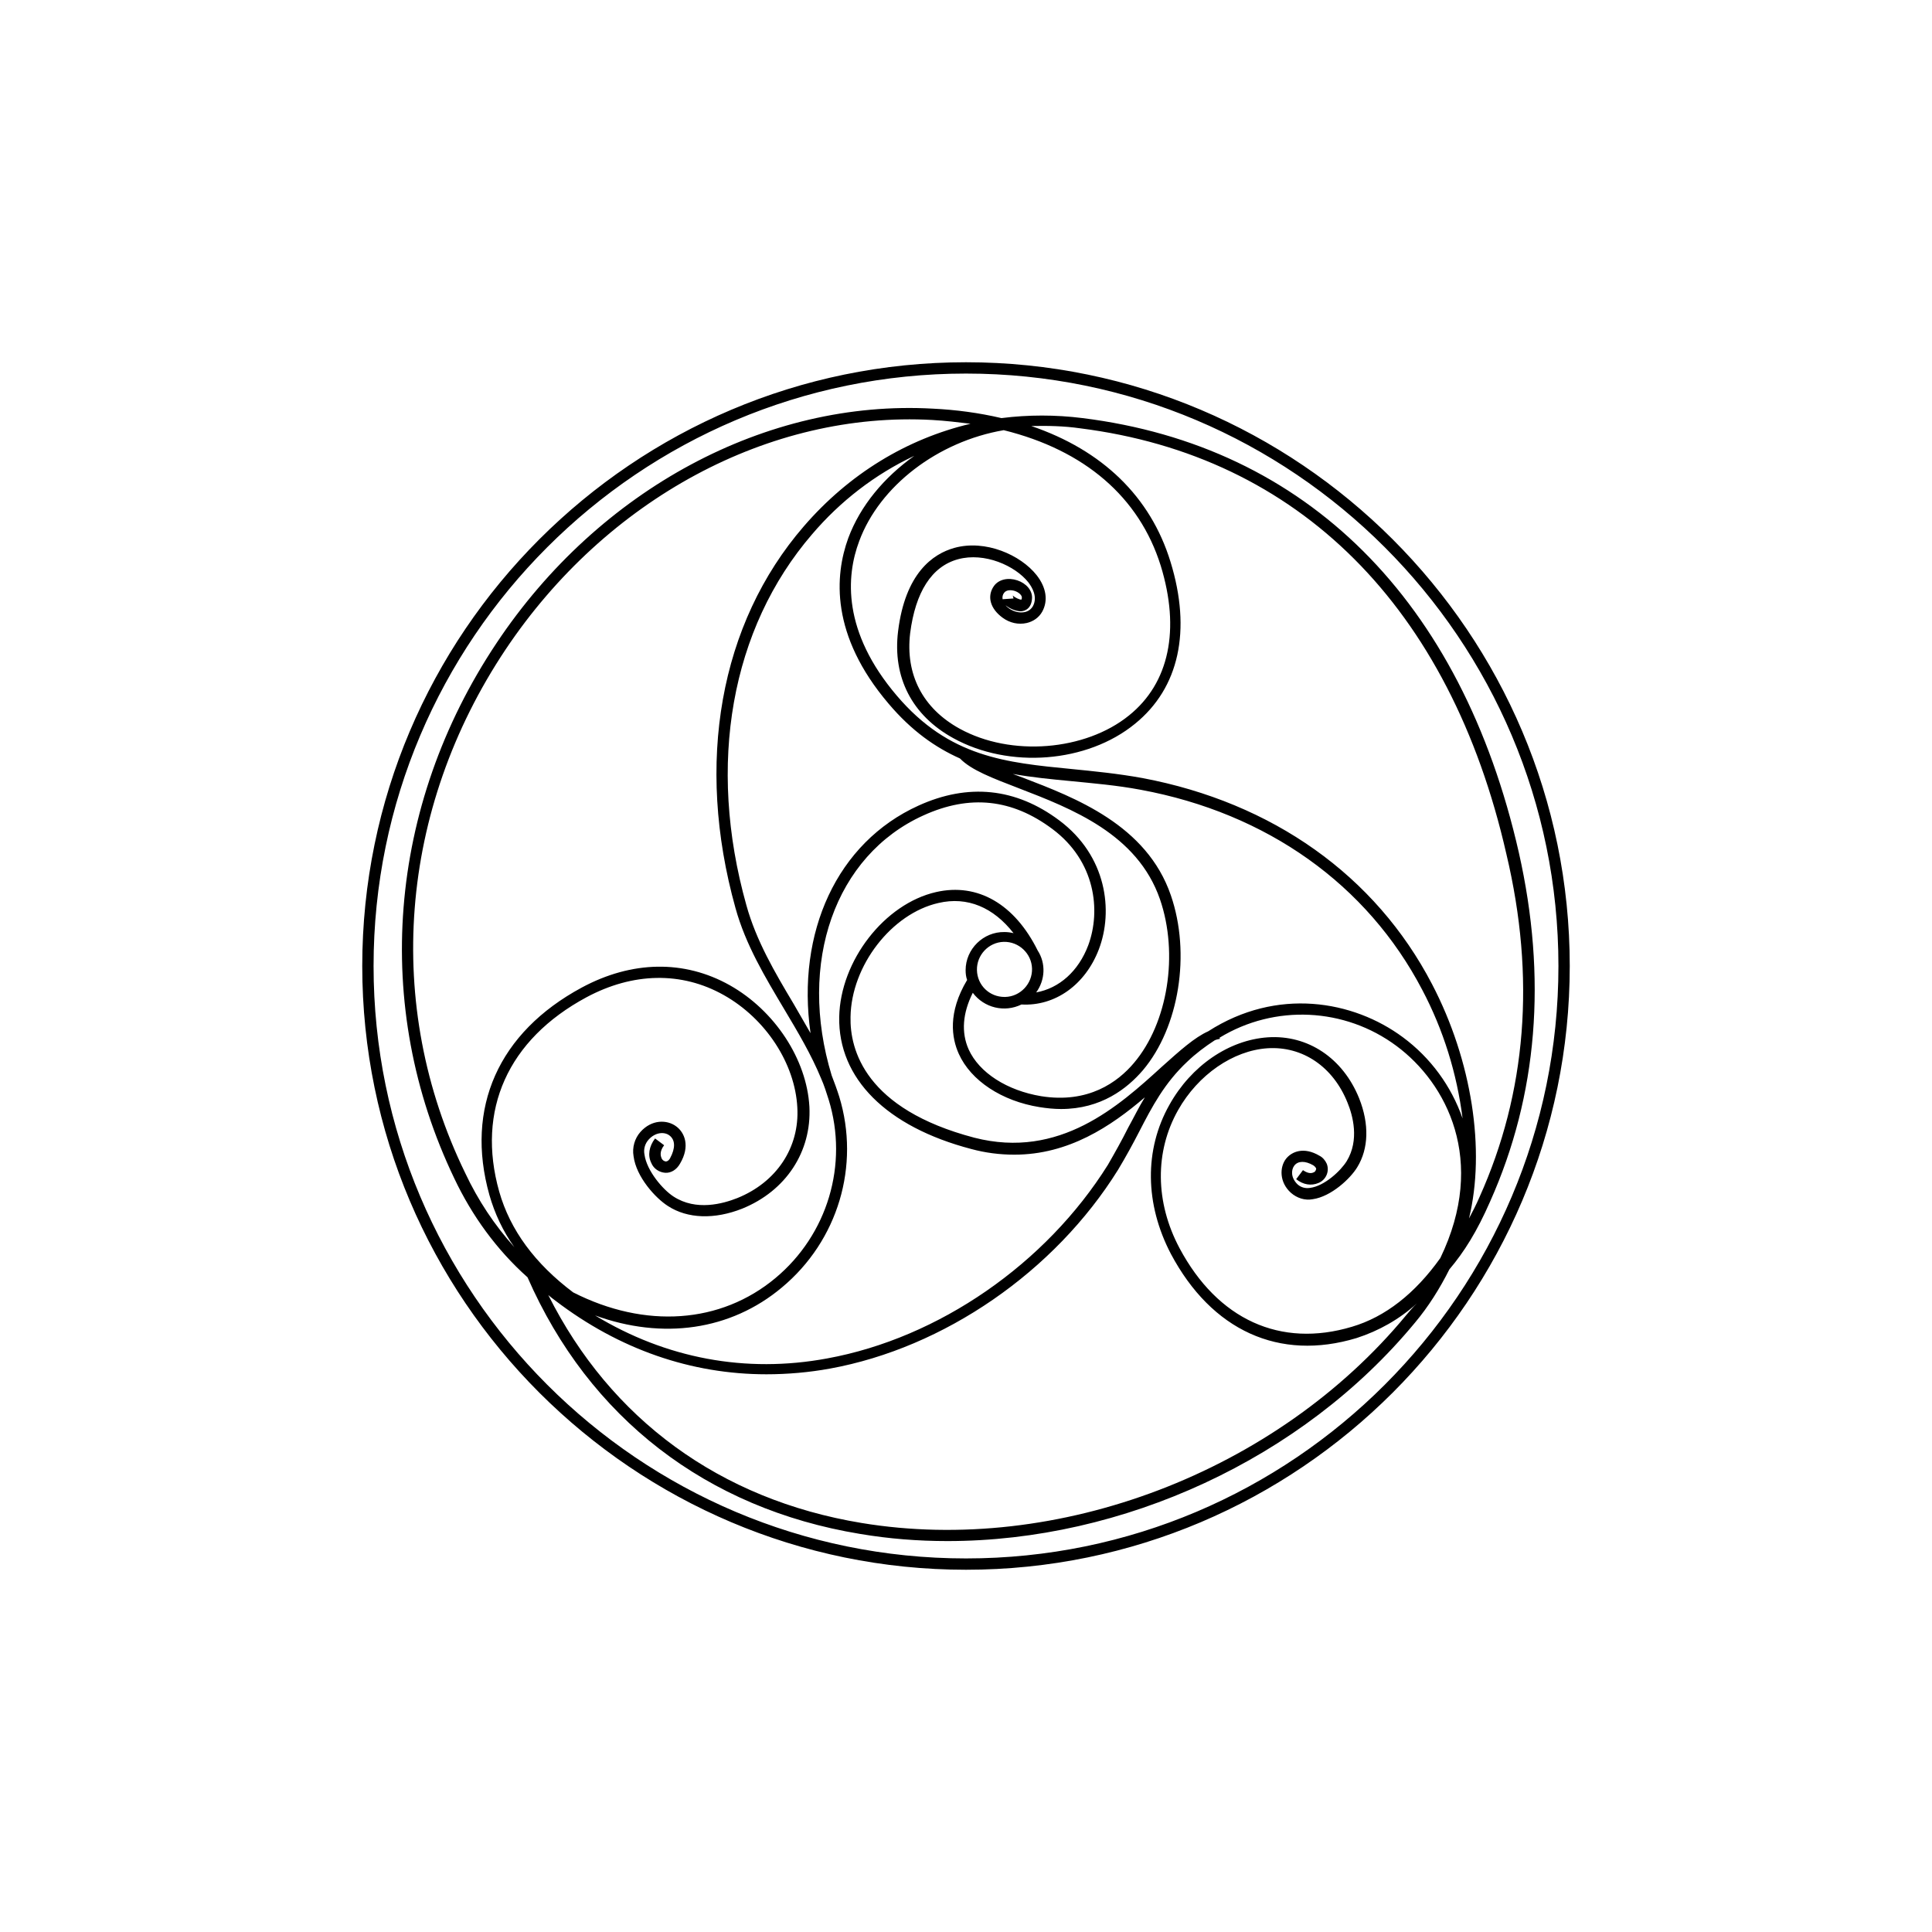 <svg xmlns="http://www.w3.org/2000/svg" viewBox="0 0 512 512"><path d="M256 96c-88.2 0-160 71.8-160 160s71.8 160 160 160 160-71.8 160-160S344.2 96 256 96zm0 317c-86.6 0-157-70.4-157-157S169.4 99 256 99s157 70.4 157 157-70.4 157-157 157zm146.5-187.1c-15.2-66.8-56.2-107.7-115.6-115.1-7.2-.9-14.4-.9-21.5 0-6-1.4-12-2.2-18.1-2.5-44.1-2.5-88.5 21.3-115.7 62.1-28.9 43.3-33.1 96.3-11.2 141.9 4.7 9.9 11.2 18.9 19.4 26.2 16.3 37.2 47.4 61.3 88.1 68 7.7 1.3 15.4 1.9 23.2 1.9 46.4 0 94-21.7 123.9-57.9 3.6-4.3 6.6-9.1 9.1-14.1 3.9-4.6 7.3-10 10.8-18 12.6-28.2 15.1-59.3 7.6-92.5zm-167-39.4c6.1 7.2 12.4 11.6 18.9 14.5 3 3.1 8.6 5.2 15.6 7.9 14 5.4 31.4 12.1 37.4 29.4 5 14.5 2.1 32.8-6.9 43.4-4.3 5.1-12.1 10.8-24.6 8.8-9-1.5-16.4-6.2-19.2-12.4-2-4.5-1.6-9.6 1.1-15 3 4 8.4 5.3 12.9 3.1 8.9.5 16.9-5.2 20.5-14.6 3.9-10.2 2.1-24.8-10.5-34.2-11.5-8.6-24.1-9.9-37.3-3.9-21.6 9.8-32.4 33.6-28.6 60.3l-4.5-7.8c-4.9-8.2-9.9-16.7-12.5-26.1-10.5-37.4-4.1-73.3 17.4-98.3 7.5-8.8 16.7-15.9 27.1-20.8-8 5.7-14.3 13.2-17.5 21.8-3.6 9.9-4.8 25.7 10.7 43.9zm84.7 86.8c-3.6 1.6-7.5 5.1-12.3 9.4-11.4 10.4-27.1 24.6-49.7 18.8-28.9-7.6-33-23.3-32.8-32 .2-13.6 10.9-27.4 23.3-30.2 7.7-1.8 14.6 1.2 19.9 8-.8-.2-1.6-.3-2.4-.3-5.6-.1-10.3 4.5-10.3 10.1 0 .9.1 1.8.4 2.6-5.2 8.7-4.1 15.4-2.2 19.6 3.2 7.1 11.4 12.5 21.4 14.1 1.9.3 3.8.5 5.7.5 10.6 0 17.5-5.4 21.7-10.3 9.6-11.4 12.7-30.9 7.4-46.3-6.4-18.7-25.4-25.9-39.2-31.2l-2.7-1c5 .9 10.1 1.4 15.4 1.9 6 .6 12.1 1.1 18.5 2.3 33.5 6.2 60 25.1 74.6 53 5.6 10.6 9.2 22.2 10.7 34.1-3-8.6-8.5-16.1-15.8-21.5-13.2-9.8-33.4-13.3-51.6-1.6zm-97.8 17.3c-.6-1.9-1.3-3.8-2-5.6-9.1-29.9.9-58.3 24.3-68.9 12.3-5.6 23.5-4.4 34.2 3.6 11.4 8.5 12.9 21.6 9.5 30.8-2.6 6.9-7.7 11.4-13.8 12.5 2.4-3.3 2.6-7.7.4-11.1-6.1-12.3-15.9-18-26.9-15.5-13.7 3.1-25.4 18.2-25.7 33.1-.3 16.3 12.5 29.1 35 35 3.7 1 7.5 1.5 11.4 1.5 14.4 0 25.6-7.5 34.6-15.2-1.6 2.6-2.9 5.3-4.4 8-1.7 3.4-3.5 6.6-5.4 9.9-16.4 26.2-44.8 45.9-74.4 51.3-21.6 4-42.7 0-61.5-11.4 17.9 6.5 35.9 4 49.5-7.4 14.9-12.4 20.8-32.3 15.2-50.6zm36.5-33.5c-.1-4 3.1-7.4 7.1-7.5s7.4 3.1 7.5 7.1c.1 4-3.1 7.4-7.1 7.5h-.2c-4 0-7.2-3.1-7.3-7.1zm-124.9-85c26.7-39.9 70-63.2 113.1-60.8 3.5.2 6.8.6 10.1 1-16.9 4-32.2 13.3-44.2 27.2-22.3 25.8-28.8 62.7-18.1 101.1 2.7 9.8 7.9 18.4 12.9 26.8 3.7 6.2 7.2 12.1 9.8 18.4.8 1.8 1.4 3.7 2 5.6 5.3 17.2-.3 35.8-14.1 47.3-14.5 12.1-34.5 13.5-53.6 3.8-10.1-7.6-16.7-16.5-19.6-26.7-6.1-21.6 2.3-40.3 23.1-51.5 12.3-6.6 25.2-6.9 36.4-.6s18.9 18.2 19.5 29.8c.6 10.6-5.5 19.8-15.9 24-3.8 1.5-10.9 3.5-16.9-.4-2.8-1.8-7.1-6.8-7.7-11.1-.3-1.4.1-2.9 1.1-4 1.8-2 4.2-2.1 5.5-1.1 1.6 1.2 1.6 3.4.2 6-.2.4-.6.9-1.2.9-.5-.1-.9-.4-1.1-.9-.2-.5-.6-1.7.7-3.4l-2.4-1.8c-1.6 2.1-2 4.5-1 6.5.6 1.5 2.1 2.5 3.7 2.6 1.5.1 3-.8 3.9-2.4 2.8-4.7 1.2-8.3-1-9.9-2.4-1.8-6.5-1.9-9.5 1.5-1.5 1.7-2.2 4.1-1.8 6.4.7 5.5 5.8 11.1 9.1 13.2 5.2 3.4 12.4 3.6 19.7.7 11.6-4.7 18.4-15.1 17.8-27-.7-12.6-9.2-25.5-21.1-32.2-12.1-6.8-26-6.5-39.2.6-22.1 11.9-31 31.9-24.5 55 1.4 4.9 3.6 9.6 6.6 13.8-5.3-5.9-9.6-12.4-13-19.6-21.7-44.5-17.6-96.4 10.7-138.8zm238.6 176.5c-34.3 41.5-92.3 63.6-144.3 55-37.5-6.2-66.5-27.5-83-60.4.6.5 1.2 1 1.9 1.5 16.9 12.9 36 19.5 55.9 19.5 5.6 0 11.3-.5 16.8-1.5 30.3-5.5 59.6-25.7 76.4-52.7 2.1-3.5 3.9-6.8 5.6-10.1 3.4-6.6 6.7-12.9 12.8-18.6 2.2-2.1 4.6-3.9 7.2-5.6.4-.2.9-.3 1.4-.4l-.1-.3c14.6-8.9 33.2-8 46.9 2.2 13.2 9.8 24.1 30.3 11.6 56.2-6.7 9.4-14.6 15.6-23.4 18.2-19 5.7-35.6-1.9-45.7-20.8-6.5-12.2-6.6-25.6-.4-36.6 5.3-9.4 14.6-15.8 23.7-16.4 9.3-.6 17.4 4.9 21.2 14.4 1.4 3.4 3.2 9.9-.2 15.5-1.6 2.6-5.9 6.6-9.7 7.1-1.2.2-2.4-.1-3.3-.9-1.8-1.7-1.8-3.8-.9-5 1-1.3 2.9-1.3 5-.1.3.2.8.6.8 1-.1.4-.3.8-.7.9-.8.4-1.8.1-2.8-.6l-1.8 2.4c1.9 1.5 4 1.8 5.9 1 2-.8 3-3.1 2.2-5.1-.4-.9-1.1-1.7-1.9-2.1-4.2-2.5-7.4-1.1-8.9.8-1.7 2.2-1.8 6.2 1.3 9 1.6 1.4 3.7 2.1 5.8 1.7 4.9-.7 10-5.5 11.8-8.5 3-4.9 3.2-11.4.5-18.2-4.3-10.7-13.6-16.9-24.2-16.2-10.3.7-20.3 7.5-26.1 17.9-6.7 11.9-6.5 26.3.4 39.5 10.8 20.3 28.7 28.5 49.2 22.3 5.9-1.9 11.4-5 16-9.2-1.2 1.1-2 2.2-2.9 3.2zm19.5-31.4c-.9 2.1-1.9 4-2.8 5.7 4.4-18.1.8-41.8-9.8-62.1-15-28.8-42.3-48.1-76.7-54.6-6.6-1.2-12.8-1.8-18.8-2.4-17.4-1.7-32.4-3.1-46.3-19.4-14.5-17-13.5-31.7-10-41 5.4-14.6 20.8-26.4 38.3-29.4 21.4 5.3 35.9 17.7 41.6 35.9 5.2 16.9 2.3 31.1-8.4 39.7-11.6 9.4-31.3 11-44.9 3.5-9.8-5.4-14.4-14.4-13.1-25.3 1.4-10.9 5.7-17.7 12.7-19.6s15.1 1.7 18.6 6.1c1 1.3 2.6 3.9 1.2 6.4-.5.8-1.2 1.3-2.1 1.5-1.4.3-2.9-.1-4.1-.9-.4-.3-.7-.5-1-.9 1.1.9 2.5 1.5 3.9 1.6 1.4 0 3-.9 3.1-3.5.1-2-1.5-3.9-3.9-4.7s-4.9-.3-6.2 1.5c-1.9 2.7-1 6 2.3 8.4 1.9 1.4 4.2 1.9 6.4 1.4 1.7-.4 3.2-1.4 4.1-3 1.6-2.9 1.1-6.4-1.5-9.7-4.2-5.3-13.5-9.5-21.8-7.2-5.7 1.6-13 6.7-14.9 22.1-1.5 12.2 3.7 22.3 14.6 28.3 14.8 8.2 35.5 6.6 48.2-3.8 11.7-9.5 15-24.7 9.4-42.9-5.3-17.3-18.1-29.6-36.9-36 4.3-.1 8.7 0 12.9.6 58 7.3 98.1 47.4 113 112.8 7.8 32.8 5.3 63.3-7.1 90.9zM268.6 158.6l-2.9.2c-.1-.6 0-1.2.4-1.7.6-.8 1.8-.8 2.8-.5 1.2.4 1.9 1.2 1.9 1.7 0 .2 0 .4-.1.6-.4.1-1.9-.6-2.3-1.1.1.4.1.6.2.8z"/></svg>
